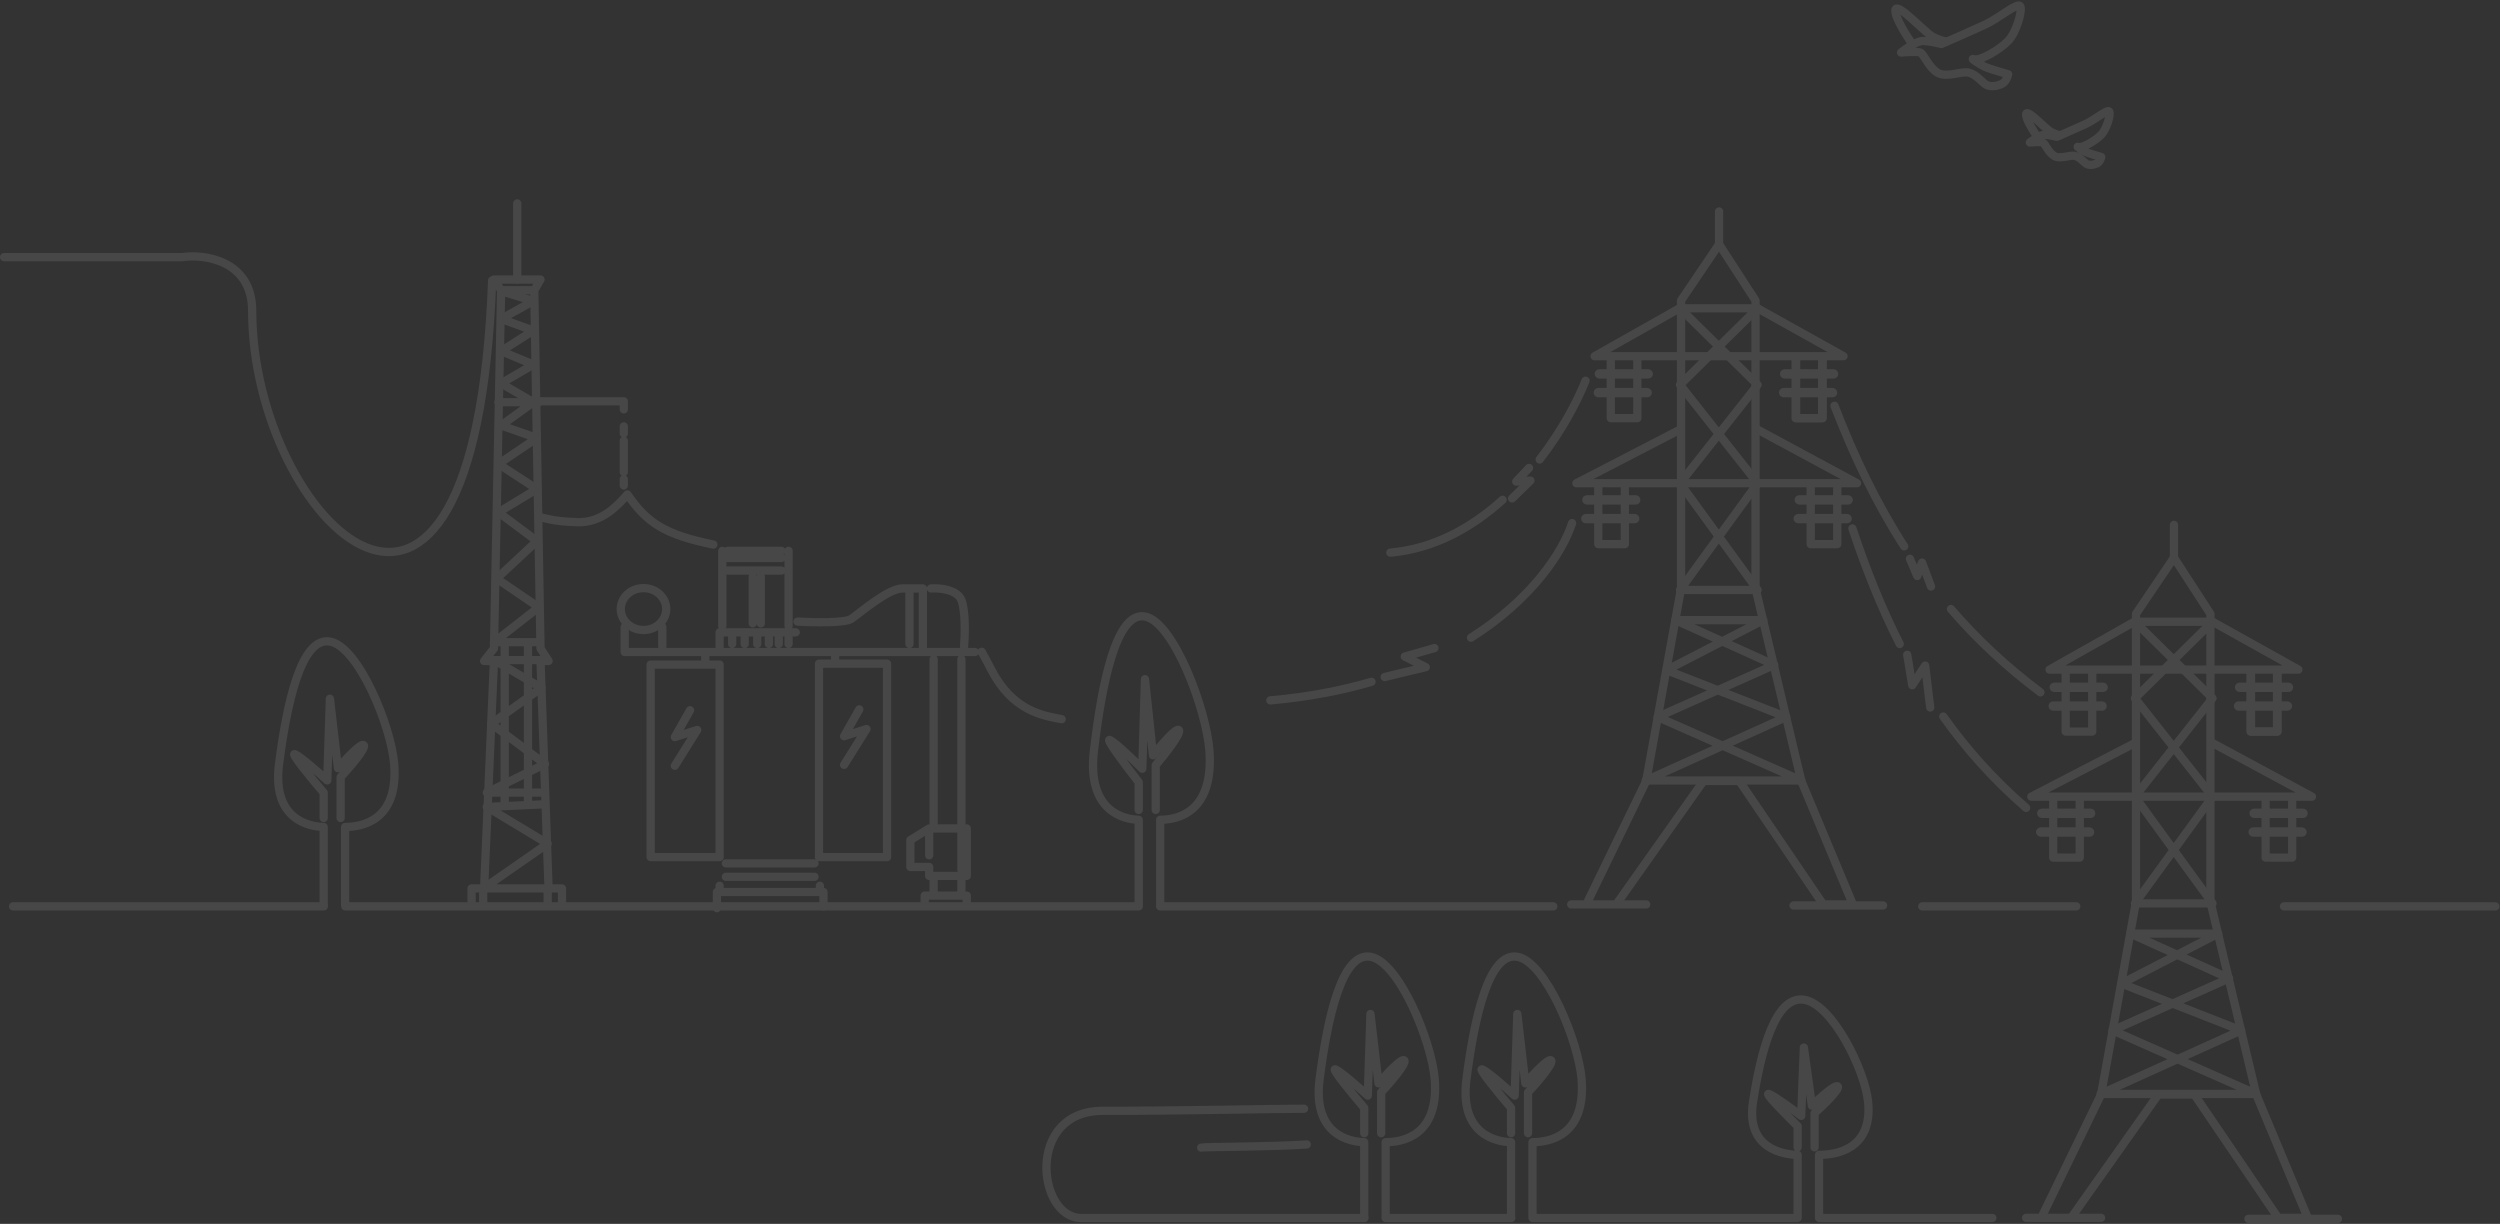 <svg width="909" height="445" viewBox="0 0 909 445" fill="none" xmlns="http://www.w3.org/2000/svg">
<rect x="0" y="0" width="909" height="445" fill="#333333" stroke="none"/>
<g opacity="0.1">
<path d="M256.442 238.057V241.638M256.442 241.638H261.651V311.641H236.581V241.638H256.442Z" stroke="white" stroke-width="3" stroke-linecap="round" stroke-linejoin="round"/>
<path d="M303.653 237.731V241.313M303.653 241.313H322.538V311.642H297.792V241.313H303.653Z" stroke="white" stroke-width="3" stroke-linecap="round" stroke-linejoin="round"/>
<path d="M4.756 329.55H64.828H94.865H117.738M564.781 329.55H485.336H421.844M698.927 329.55H754.929M830.467 329.55H907.308M414.03 329.55H365.191H245.046H184.973H154.937H125.552" stroke="white" stroke-width="3" stroke-linecap="round" stroke-linejoin="round"/>
<path d="M736.696 442.804H742.186M763.955 442.804H753.07M742.186 442.804L763.955 397.94L776.638 327.899V223.216L790.457 202.771L803.708 223.216V327.899L820.366 397.94L839.107 442.804H828.317L797.84 397.94H784.778L753.07 442.804M742.186 442.804H753.07" stroke="white" stroke-width="3" stroke-linecap="round" stroke-linejoin="round"/>
<path d="M790.457 190.846V203.15" stroke="white" stroke-width="3" stroke-linecap="round" stroke-linejoin="round"/>
<path d="M776.26 289.66L804.465 328.467H776.26L804.465 289.66M776.26 289.66H804.465M776.26 289.66L804.465 253.883L776.26 226.056H804.465L776.26 253.883L804.465 289.66M804.465 270.163L840.622 289.66H738.589L776.26 270.163M763.766 397.751H820.366L768.12 374.656L810.523 355.726L774.556 339.446H806.548L771.338 357.619L814.877 374.656L763.766 397.751Z" stroke="white" stroke-width="3" stroke-linecap="round" stroke-linejoin="round"/>
<path d="M804.465 226.056L835.7 243.471H745.214L776.07 226.056" stroke="white" stroke-width="3" stroke-linecap="round" stroke-linejoin="round"/>
<path d="M817.527 443.183H850.087" stroke="white" stroke-width="3" stroke-linecap="round" stroke-linejoin="round"/>
<path d="M751.083 244.039V246.784V248.156M760.737 244.039V246.784V248.156M751.083 255.018V252.274V251.611M760.737 255.018V252.274V251.422M751.083 258.047V260.508V265.998H760.737V260.508V258.047" stroke="white" stroke-width="3" stroke-linecap="round" stroke-linejoin="round"/>
<path d="M818.473 244.039V246.784V248.156M828.127 244.039V246.784V248.156M818.473 255.018V252.274V251.611M828.127 255.018V252.274V251.422M818.473 258.047V260.508V265.998H828.127V260.508V258.047" stroke="white" stroke-width="3" stroke-linecap="round" stroke-linejoin="round"/>
<path d="M823.774 289.85V292.594V293.967M833.428 289.85V292.594V293.967M823.774 300.829V298.084V297.422M833.428 300.829V298.084V297.232M823.774 303.858V306.319V311.808H833.428V306.319V303.858" stroke="white" stroke-width="3" stroke-linecap="round" stroke-linejoin="round"/>
<path d="M746.539 289.85V292.594V293.967M756.194 289.85V292.594V293.967M746.539 300.829V298.084V297.422M756.194 300.829V298.084V297.232M746.539 303.858V306.319V311.808H756.194V306.319V303.858" stroke="white" stroke-width="3" stroke-linecap="round" stroke-linejoin="round"/>
<path d="M818.284 244.039V265.998H827.938V244.039" stroke="white" stroke-width="3" stroke-linecap="round" stroke-linejoin="round"/>
<rect x="746.066" y="249.055" width="19.498" height="1.704" rx="0.852" stroke="white" stroke-width="1.704"/>
<rect x="813.457" y="249.055" width="19.498" height="1.704" rx="0.852" stroke="white" stroke-width="1.704"/>
<rect x="818.757" y="294.866" width="19.498" height="1.704" rx="0.852" stroke="white" stroke-width="1.704"/>
<rect x="741.523" y="294.866" width="19.498" height="1.704" rx="0.852" stroke="white" stroke-width="1.704"/>
<rect x="745.688" y="255.87" width="19.498" height="1.704" rx="0.852" stroke="white" stroke-width="1.704"/>
<rect x="813.078" y="255.87" width="19.498" height="1.704" rx="0.852" stroke="white" stroke-width="1.704"/>
<rect x="818.379" y="301.681" width="19.498" height="1.704" rx="0.852" stroke="white" stroke-width="1.704"/>
<rect x="741.144" y="301.681" width="19.498" height="1.704" rx="0.852" stroke="white" stroke-width="1.704"/>
<path d="M571.293 328.846H576.783M598.552 328.846H587.667M576.783 328.846L598.552 283.982L611.235 213.941V109.258L625.054 88.814L638.305 109.258V213.941L654.964 283.982L673.704 328.846H662.914L632.437 283.982H619.375L587.667 328.846M576.783 328.846H587.667" stroke="white" stroke-width="3" stroke-linecap="round" stroke-linejoin="round"/>
<path d="M625.054 76.888V89.192" stroke="white" stroke-width="3" stroke-linecap="round" stroke-linejoin="round"/>
<path d="M610.857 175.702L639.062 214.509H610.857L639.062 175.702M610.857 175.702H639.062M610.857 175.702L639.062 139.925L610.857 112.098H639.062L610.857 139.925L639.062 175.702M639.062 156.205L675.219 175.702H573.186L610.857 156.205M598.363 283.793H654.964L602.717 260.698L645.12 241.768L609.153 225.488H641.145L605.935 243.661L649.474 260.698L598.363 283.793Z" stroke="white" stroke-width="3" stroke-linecap="round" stroke-linejoin="round"/>
<path d="M639.062 112.098L670.297 129.513H579.812L610.667 112.098" stroke="white" stroke-width="3" stroke-linecap="round" stroke-linejoin="round"/>
<path d="M652.124 329.225H684.684" stroke="white" stroke-width="3" stroke-linecap="round" stroke-linejoin="round"/>
<path d="M585.68 130.081V132.826V134.198M595.334 130.081V132.826V134.198M585.68 141.06V138.316V137.653M595.334 141.06V138.316V137.464M585.68 144.089V146.55V152.04H595.334V146.55V144.089" stroke="white" stroke-width="3" stroke-linecap="round" stroke-linejoin="round"/>
<path d="M653.07 130.081V132.826V134.198M662.725 130.081V132.826V134.198M653.07 141.06V138.316V137.653M662.725 141.06V138.316V137.464M653.07 144.089V146.55V152.04H662.725V146.55V144.089" stroke="white" stroke-width="3" stroke-linecap="round" stroke-linejoin="round"/>
<path d="M658.371 175.892V178.636V180.009M668.025 175.892V178.636V180.009M658.371 186.871V184.126V183.464M668.025 186.871V184.126V183.274M658.371 189.9V192.361V197.85H668.025V192.361V189.9" stroke="white" stroke-width="3" stroke-linecap="round" stroke-linejoin="round"/>
<path d="M581.137 175.892V178.636V180.009M590.791 175.892V178.636V180.009M581.137 186.871V184.126V183.464M590.791 186.871V184.126V183.274M581.137 189.9V192.361V197.85H590.791V192.361V189.9" stroke="white" stroke-width="3" stroke-linecap="round" stroke-linejoin="round"/>
<path d="M652.881 130.081V152.04H662.536V130.081" stroke="white" stroke-width="3" stroke-linecap="round" stroke-linejoin="round"/>
<rect x="580.663" y="135.097" width="19.498" height="1.704" rx="0.852" stroke="white" stroke-width="1.704"/>
<rect x="648.054" y="135.097" width="19.498" height="1.704" rx="0.852" stroke="white" stroke-width="1.704"/>
<rect x="653.354" y="180.908" width="19.498" height="1.704" rx="0.852" stroke="white" stroke-width="1.704"/>
<rect x="576.12" y="180.908" width="19.498" height="1.704" rx="0.852" stroke="white" stroke-width="1.704"/>
<rect x="580.285" y="141.912" width="19.498" height="1.704" rx="0.852" stroke="white" stroke-width="1.704"/>
<rect x="647.675" y="141.912" width="19.498" height="1.704" rx="0.852" stroke="white" stroke-width="1.704"/>
<rect x="652.976" y="187.723" width="19.498" height="1.704" rx="0.852" stroke="white" stroke-width="1.704"/>
<rect x="575.741" y="187.723" width="19.498" height="1.704" rx="0.852" stroke="white" stroke-width="1.704"/>
<path d="M661.483 442.857H724.428M653.467 442.857H557.618M549.478 442.857H504.22M496.08 442.857H393.126C377.179 442.857 372.852 403.899 400.937 403.899C431.528 403.899 461.795 403.135 474.162 403.135M436.736 417.267C437.517 416.961 462.554 417.012 475.138 416.121" stroke="white" stroke-width="3" stroke-linecap="round" stroke-linejoin="round"/>
<path d="M667.019 147.541C674.106 165.911 682.222 182.931 692.365 198.66M741.906 251.732C729.367 242.328 718.659 232.242 709.364 221.451" stroke="white" stroke-width="3" stroke-linecap="round" stroke-linejoin="round"/>
<path d="M571.619 190.195C568.194 200.774 557.031 217.83 534.846 231.871M461.893 254.663C475.62 253.441 487.844 251.071 498.685 247.902M576.503 138.425C573.495 146.008 567.854 156.681 559.816 167.077M505.523 200.939C521.561 199.521 535.265 191.731 546.342 181.729" stroke="white" stroke-width="3" stroke-linecap="round" stroke-linejoin="round"/>
<path d="M673.53 192.148C678.504 207.049 684.078 221.039 690.737 234.15M736.696 293.734C724.894 283.503 715.014 272.443 706.568 260.524" stroke="white" stroke-width="3" stroke-linecap="round" stroke-linejoin="round"/>
<path d="M414.031 329.001V298.07C408.822 297.961 395.147 295.14 397.751 272.999C400.644 248.415 405.891 222.206 416.31 224.16C426.729 226.113 438.684 258.028 439.753 272.999C441.381 295.791 427.706 298.07 421.845 298.07V329.001M414.031 294.488V284.395C409.69 278.86 401.528 268.05 403.612 269.092C405.696 270.134 412.295 276.472 415.334 279.511L416.31 246.951L419.241 274.627C422.063 271.045 427.902 264.208 428.683 265.51C429.464 266.813 423.365 274.518 420.217 278.209V294.488" stroke="white" stroke-width="3" stroke-linecap="round" stroke-linejoin="round"/>
<path d="M386.029 261.5C379.191 260.198 368.121 258.57 360.307 243.267C357.117 237.021 356.617 236.646 357.051 237.081M354.446 237.081H227.138V227.964M240.813 227.964V235.127" stroke="white" stroke-width="3" stroke-linecap="round" stroke-linejoin="round"/>
<path d="M653.617 442.737V419.9C648.424 419.817 634.793 417.663 637.389 400.765C640.272 382.002 645.503 361.999 655.889 363.49C666.275 364.981 678.192 389.339 679.258 400.765C680.881 418.16 667.249 419.9 661.407 419.9V442.737M653.617 417.166V409.463C649.29 405.238 641.154 396.988 643.231 397.783C645.308 398.578 651.886 403.416 654.915 405.735L655.889 380.885L658.81 402.008C661.623 399.274 667.444 394.056 668.223 395.05C669.002 396.044 662.921 401.925 659.784 404.741V417.166" stroke="white" stroke-width="3" stroke-linecap="round" stroke-linejoin="round"/>
<path d="M117.686 328.898V300.684C112.493 300.585 98.861 298.011 101.458 277.815C104.341 255.391 109.572 231.485 119.958 233.267C130.344 235.049 142.261 264.16 143.327 277.815C144.949 298.605 131.318 300.684 125.476 300.684V328.898M117.686 297.417V288.21C113.359 283.161 105.223 273.301 107.3 274.252C109.377 275.202 115.955 280.983 118.984 283.755L119.958 254.056L122.879 279.3C125.692 276.034 131.513 269.797 132.291 270.985C133.07 272.173 126.99 279.201 123.853 282.567V297.417" stroke="white" stroke-width="3" stroke-linecap="round" stroke-linejoin="round"/>
<path d="M549.426 442.857V415.294C544.233 415.195 530.602 412.621 533.198 392.426C536.081 370.001 541.312 346.095 551.698 347.877C562.084 349.659 574.001 378.77 575.067 392.426C576.69 413.215 563.058 415.294 557.216 415.294V442.857M549.426 412.027V402.821C545.099 397.772 536.963 387.912 539.04 388.862C541.118 389.812 547.695 395.594 550.725 398.366L551.698 368.667L554.62 393.911C557.432 390.644 563.253 384.407 564.032 385.595C564.811 386.783 558.731 393.812 555.593 397.178V412.027" stroke="white" stroke-width="3" stroke-linecap="round" stroke-linejoin="round"/>
<path d="M496.029 442.857V415.294C490.836 415.195 477.204 412.621 479.8 392.426C482.684 370.001 487.915 346.095 498.301 347.877C508.687 349.659 520.603 378.77 521.669 392.426C523.292 413.215 509.66 415.294 503.818 415.294V442.857M496.029 412.027V402.821C491.701 397.772 483.565 387.912 485.643 388.862C487.72 389.812 494.298 395.594 497.327 398.366L498.301 368.667L501.222 393.911C504.035 390.644 509.855 384.407 510.634 385.595C511.413 386.783 505.333 393.812 502.195 397.178V412.027" stroke="white" stroke-width="3" stroke-linecap="round" stroke-linejoin="round"/>
<path d="M259.372 198.009C241.697 194.377 235.251 190.131 228.115 179.775C224.859 183.465 218.998 190.194 209.881 189.869C200.765 189.543 198.594 188.458 197.183 188.241" stroke="white" stroke-width="3" stroke-linecap="round" stroke-linejoin="round"/>
<path d="M242.243 221.452C242.243 225.562 238.641 229.068 233.976 229.068C229.31 229.068 225.708 225.562 225.708 221.452C225.708 217.341 229.31 213.835 233.976 213.835C238.641 213.835 242.243 217.341 242.243 221.452Z" stroke="white" stroke-width="3"/>
<path d="M261.651 235.127V229.917H289.327M286.722 200.288V227.638M262.628 200.288V227.638M264.582 200.288H284.117M264.582 202.893H284.117M264.582 207.451H284.117M276.629 209.73V226.661M273.698 209.73V226.661M275.326 231.871V234.15M286.722 231.871V234.15M266.21 231.871V234.15M270.768 231.871V234.15M279.559 231.871V234.15M283.141 231.871V234.15M289.978 226.01C295.513 226.336 307.17 226.596 309.514 225.033C312.444 223.08 322.863 213.963 328.073 213.963C332.24 213.963 334.802 213.963 335.562 213.963V235.127M330.678 215.917V234.15M338.492 213.963C341.531 213.746 347.999 214.289 349.562 218.196C351.125 222.103 350.865 231.111 350.539 235.127M339.469 239.685V299.269M349.562 239.685C349.562 241.248 349.562 280.059 349.562 299.269M337.841 301.223H351.516V318.479H349.562M337.841 301.223L331.003 305.456V315.223H337.841V318.479H339.469M337.841 301.223V310.991M349.562 303.176V316.2M339.469 318.479V325.643M339.469 318.479H349.562M339.469 325.643H349.562M339.469 325.643H336.213V329.224M349.562 325.643V318.479M349.562 325.643H351.516V329.224" stroke="white" stroke-width="3" stroke-linecap="round" stroke-linejoin="round"/>
<mask id="path-53-inside-1_178_1133" fill="white">
<rect x="258.07" y="311.316" width="6.512" height="11.07" rx="1.954"/>
</mask>
<rect x="258.07" y="311.316" width="6.512" height="11.07" rx="1.954" stroke="white" stroke-width="6" mask="url(#path-53-inside-1_178_1133)"/>
<mask id="path-54-inside-2_178_1133" fill="white">
<rect x="295.188" y="311.316" width="6.512" height="11.07" rx="1.954"/>
</mask>
<rect x="295.188" y="311.316" width="6.512" height="11.07" rx="1.954" stroke="white" stroke-width="6" mask="url(#path-54-inside-2_178_1133)"/>
<path d="M263.93 313.921H296.164M263.93 318.805H296.164M261.651 322.061V324.34M298.118 322.061V324.34M260.674 330.201V324.34H299.42V329.55" stroke="white" stroke-width="3" stroke-linecap="round" stroke-linejoin="round"/>
<mask id="path-56-inside-3_178_1133" fill="white">
<rect x="222.254" y="151.123" width="10.419" height="28.652" rx="1.954"/>
</mask>
<rect x="222.254" y="151.123" width="10.419" height="28.652" rx="1.954" stroke="white" stroke-width="6" mask="url(#path-56-inside-3_178_1133)"/>
<path d="M226.813 155.03V157.635M226.813 160.239V171.635M226.813 174.24V176.519M194.579 145.913H226.813V148.843" stroke="white" stroke-width="3" stroke-linecap="round" stroke-linejoin="round"/>
<path d="M188.066 73.957V101.633" stroke="white" stroke-width="3" stroke-linecap="round" stroke-linejoin="round"/>
<path d="M182.206 105.54L179.601 101.633H196.532L194.253 105.54M182.206 105.54H194.253M182.206 105.54L179.601 235.778L176.019 240.337H179.601L176.019 323.038H171.461V328.573M194.253 105.54L196.532 235.778L199.462 240.337H196.532L199.462 323.038H204.346V328.573" stroke="white" stroke-width="3" stroke-linecap="round" stroke-linejoin="round"/>
<path d="M182.206 105.865L193.927 109.447L182.206 115.959L193.927 120.191L182.206 127.68L193.927 132.564L182.206 139.402L193.927 146.239L182.206 154.705L195.23 159.263L181.229 168.705L195.23 177.822L181.229 186.287L195.23 196.707L180.578 210.382L195.881 220.801L179.601 233.499H183.508M195.881 233.499H191.974M178.624 240.011H179.601M198.16 240.011H179.601M179.601 240.011L196.858 250.104L178.624 263.128L198.16 277.78L176.996 288.199H198.16M198.16 292.432L191.974 292.717M175.694 323.038L199.137 306.758L176.996 293.409L183.508 293.108M175.694 323.038H199.137V328.899M175.694 323.038V328.899M183.508 293.108V233.499M183.508 293.108L191.974 292.717M183.508 233.499H191.974M191.974 233.499V292.717M181.229 146.239H195.881" stroke="white" stroke-width="3" stroke-linecap="round" stroke-linejoin="round"/>
<path d="M1.5 93.493H66.294C73.782 92.299 91.69 94.387 91.69 113.029C91.69 189.218 172.763 269.64 178.95 101.958" stroke="white" stroke-width="3" stroke-linecap="round" stroke-linejoin="round"/>
<path d="M250.907 258.244L245.371 268.012L253.511 265.407L245.371 278.431" stroke="white" stroke-width="3" stroke-linecap="round" stroke-linejoin="round"/>
<path d="M312.444 257.919L306.909 267.687L315.049 265.082L306.909 278.106" stroke="white" stroke-width="3" stroke-linecap="round" stroke-linejoin="round"/>
<path d="M521.569 235.644L510.773 238.725L518.402 242.577L503.466 246.152" stroke="white" stroke-width="3" stroke-linecap="round" stroke-linejoin="round"/>
<path d="M693.468 238.064L695.29 249.142L699.992 242.005L701.829 257.253" stroke="white" stroke-width="3" stroke-linecap="round" stroke-linejoin="round"/>
<path d="M555.951 170.149L551.295 175.105L556.458 174.737L549.804 181.236" stroke="white" stroke-width="3" stroke-linecap="round" stroke-linejoin="round"/>
<path d="M694.453 203.169L697.113 209.427L698.856 204.553L702.124 213.262" stroke="white" stroke-width="3" stroke-linecap="round" stroke-linejoin="round"/>
<path d="M699.304 14.892C697.042 14.84 692.968 17.677 691.214 19.102C693.078 18.926 697.081 18.681 698.186 19.102C699.567 19.628 701.146 24.364 704.435 26.403C707.723 28.442 713.117 25.745 715.813 26.403C718.51 27.06 720.352 29.56 721.864 30.612C723.377 31.664 725.613 31.467 727.652 30.612C729.283 29.928 729.998 27.915 730.152 26.994C727.981 26.381 723.285 24.995 721.864 24.364C720.088 23.574 715.813 20.812 717.852 21.535C719.891 22.259 727.126 18.049 730.152 14.892C733.177 11.735 735.413 3.843 734.558 2.264C733.703 0.685 726.797 6.605 721.864 8.907C717.918 10.749 709.565 14.41 705.882 16.011C704.632 15.66 701.567 14.945 699.304 14.892Z" stroke="white" stroke-width="3" stroke-linecap="round" stroke-linejoin="round"/>
<path d="M695.424 16.208C693.187 13.007 688.859 6.171 689.175 3.646C689.57 0.489 699.962 11.867 702.659 13.314C704.816 14.472 706.978 15.024 707.789 15.156" stroke="white" stroke-width="3" stroke-linecap="round" stroke-linejoin="round"/>
<path d="M743.453 49.008C741.946 48.973 739.233 50.863 738.065 51.812C739.306 51.695 741.973 51.532 742.709 51.812C743.629 52.163 744.68 55.317 746.871 56.675C749.061 58.033 752.654 56.237 754.45 56.675C756.246 57.113 757.473 58.778 758.48 59.479C759.488 60.18 760.978 60.048 762.336 59.479C763.422 59.023 763.898 57.683 764 57.069C762.555 56.66 759.427 55.738 758.48 55.317C757.297 54.791 754.45 52.951 755.808 53.433C757.166 53.915 761.985 51.111 764 49.008C766.016 46.905 767.505 41.648 766.936 40.597C766.366 39.545 761.766 43.488 758.48 45.022C755.852 46.248 750.288 48.687 747.834 49.753C747.002 49.519 744.961 49.043 743.453 49.008Z" stroke="white" stroke-width="3" stroke-linecap="round" stroke-linejoin="round"/>
<path d="M740.869 49.884C739.379 47.752 736.496 43.199 736.707 41.516C736.97 39.413 743.892 46.993 745.688 47.956C747.125 48.727 748.565 49.096 749.105 49.183" stroke="white" stroke-width="3" stroke-linecap="round" stroke-linejoin="round"/>
</g>
</svg>

